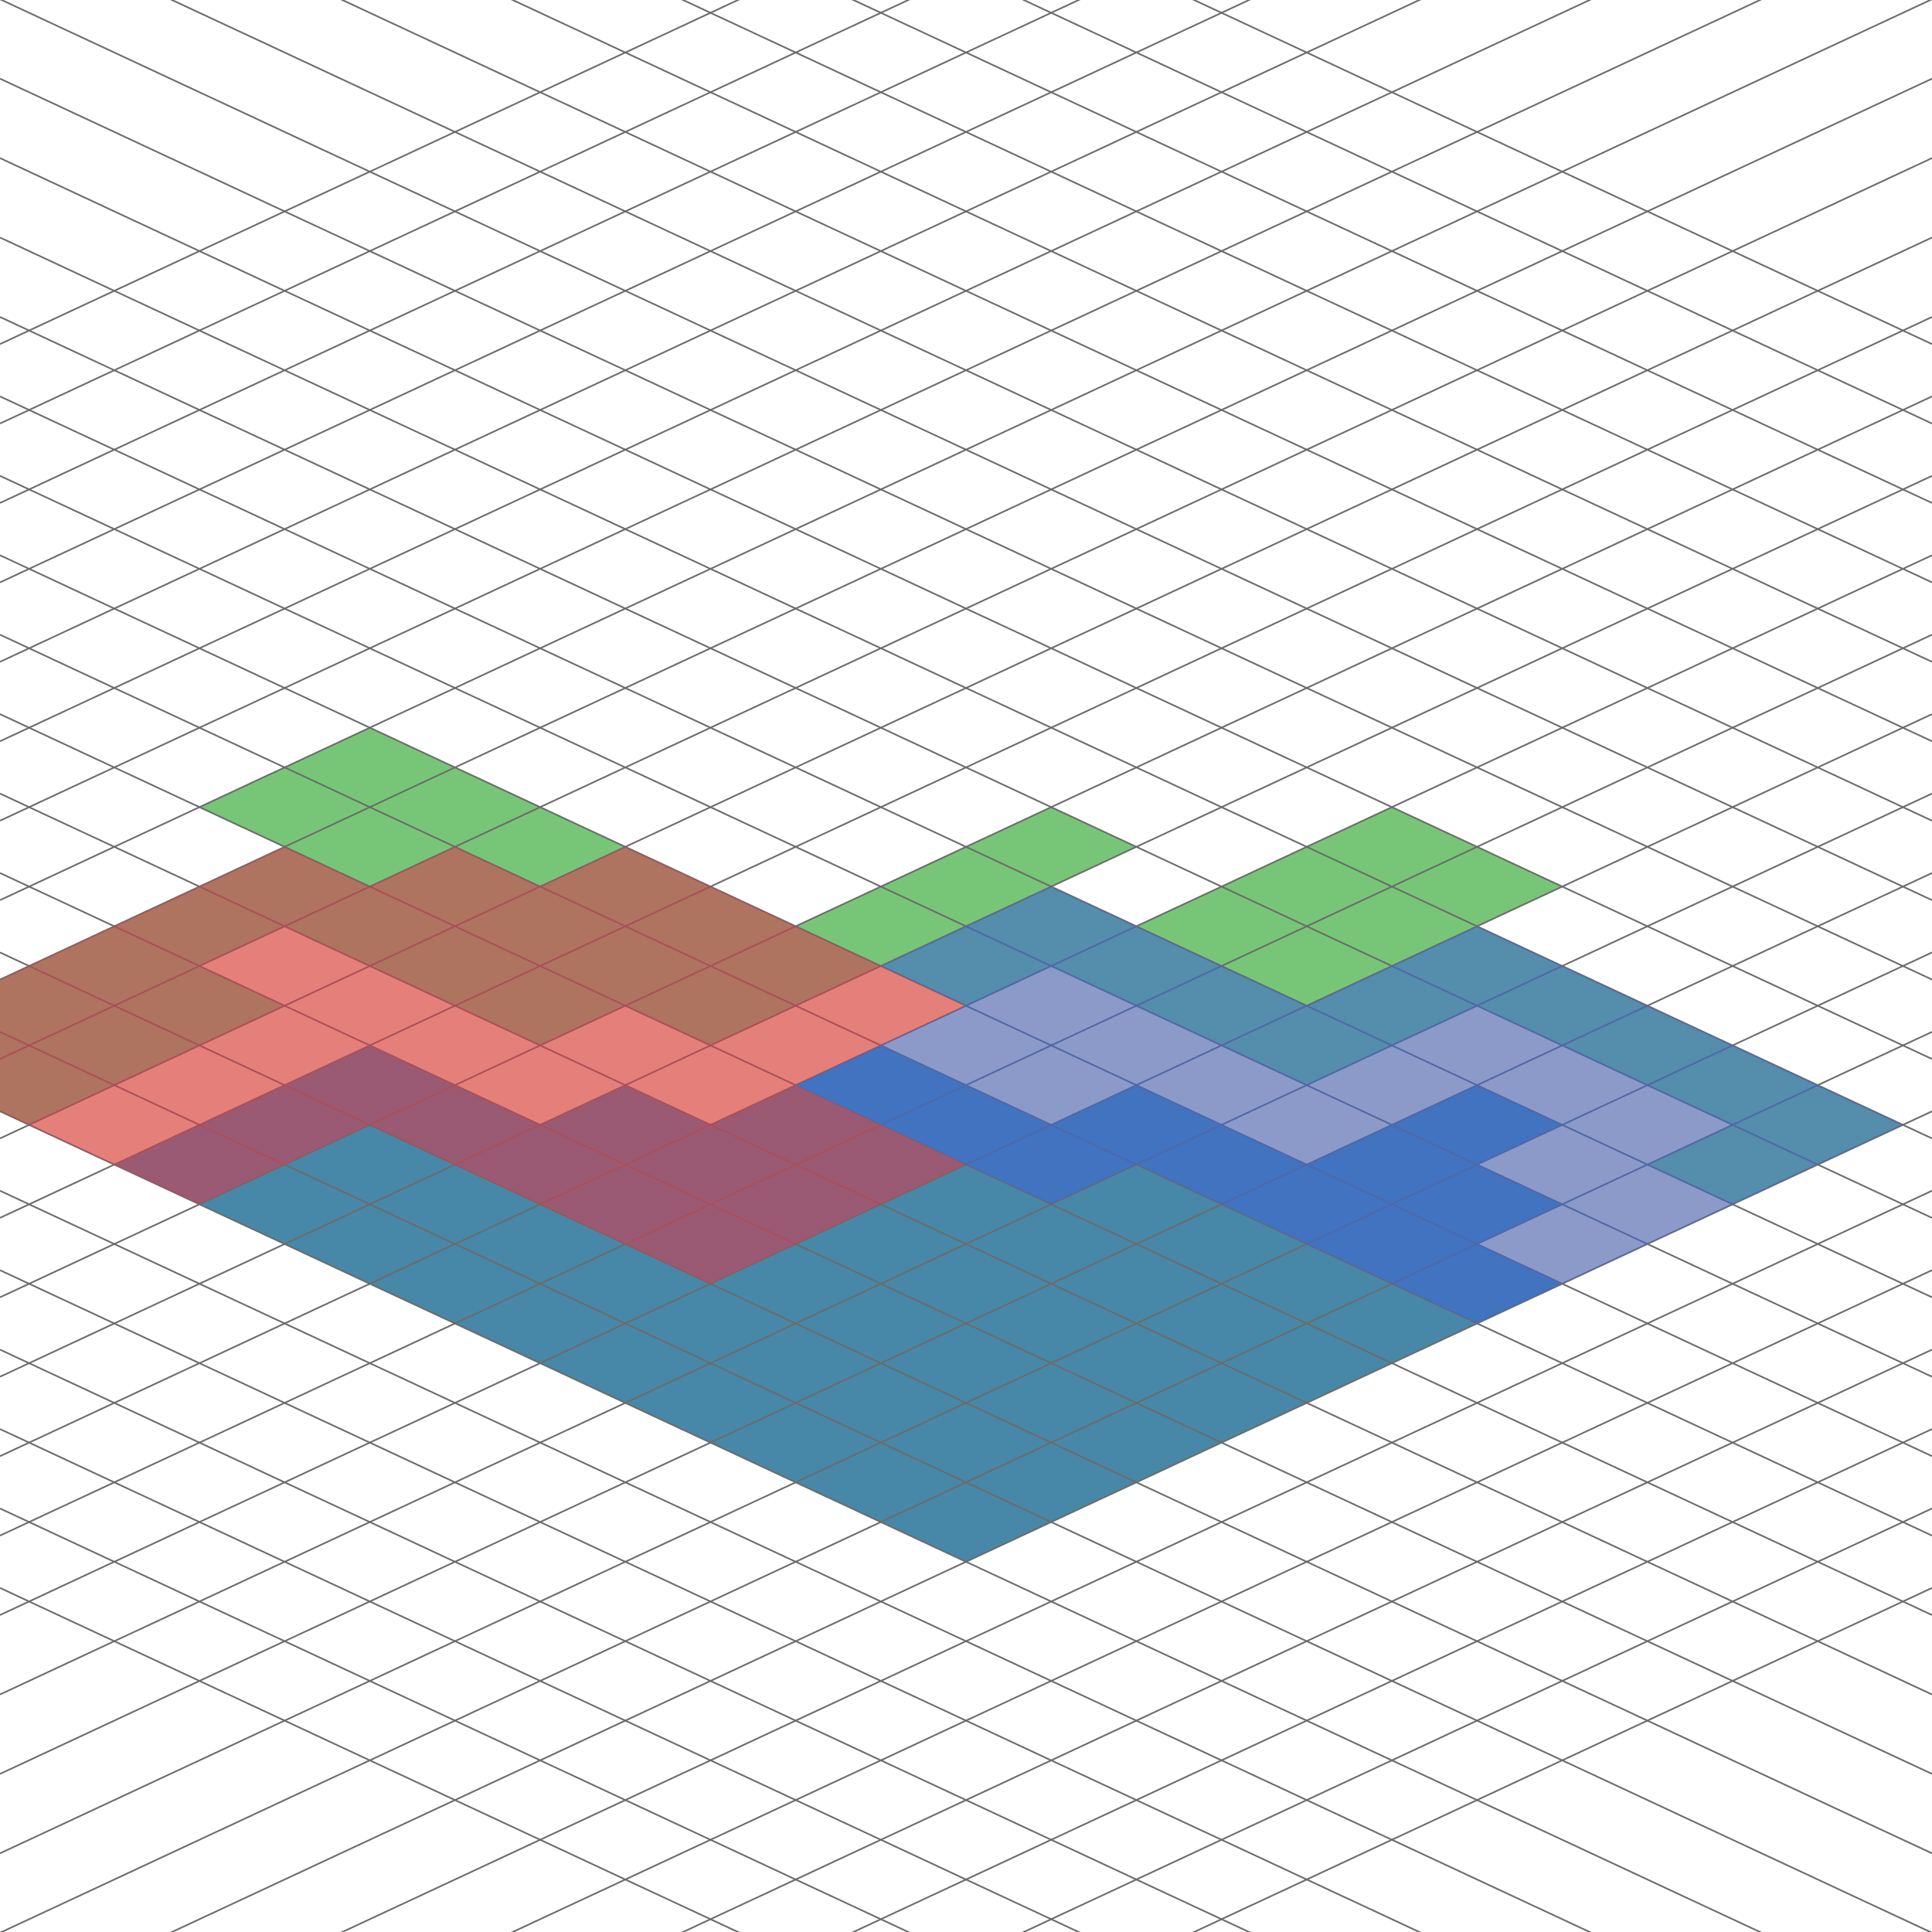 <svg id="Layer_1" data-name="Layer 1" xmlns="http://www.w3.org/2000/svg" viewBox="0 0 595.281 595.281"><defs><style>.cls-1{fill:#77c677;}.cls-2{fill:#f9e5b9;}.cls-3{fill:#4788a8;}.cls-4{fill:none;stroke:#6b6b6b;stroke-miterlimit:10;stroke-width:0.5px;}.cls-5{fill:#d63c4f;opacity:0.59;}.cls-6{fill:#3d65d3;opacity:0.58;}</style></defs><title>FC</title><polygon class="cls-1" points="0 342.411 0 301.821 87.694 260.928 61.45 248.691 113.937 224.216 192.667 260.928 245.154 285.403 297.641 260.928 323.884 248.691 350.127 260.928 323.884 273.166 350.127 285.403 376.371 273.166 428.857 248.691 481.344 273.166 455.101 285.403 586.317 346.591 297.641 481.203 0 342.411"/><polygon class="cls-2" points="8.964 346.591 61.45 322.116 87.694 309.878 61.45 297.641 87.694 285.403 113.937 297.641 166.424 322.116 192.667 309.878 218.911 322.116 271.397 297.641 297.641 309.878 323.884 297.641 402.614 334.353 455.101 309.878 533.831 346.591 507.587 358.828 533.831 371.065 297.641 481.203 8.964 346.591"/><polygon class="cls-3" points="35.207 358.828 113.937 322.116 166.424 346.591 192.667 334.353 218.911 346.591 271.397 322.116 323.884 346.591 350.127 334.353 376.371 346.591 402.614 358.828 455.101 334.353 481.344 346.591 455.101 358.828 481.344 371.065 455.101 383.303 481.344 395.54 297.641 481.203 35.207 358.828"/><line class="cls-4" y1="424.195" x2="595.281" y2="146.611"/><line class="cls-4" y1="448.67" x2="595.281" y2="171.086"/><line class="cls-4" y1="473.145" x2="595.281" y2="195.561"/><line class="cls-4" y1="497.62" x2="595.281" y2="220.036"/><line class="cls-4" y1="522.095" x2="595.281" y2="244.511"/><line class="cls-4" y1="546.57" x2="595.281" y2="268.986"/><line class="cls-4" y1="571.045" x2="595.281" y2="293.461"/><line class="cls-4" y1="595.52" x2="595.281" y2="317.936"/><line class="cls-4" y1="619.995" x2="595.281" y2="342.411"/><line class="cls-4" y1="644.47" x2="595.281" y2="366.886"/><line class="cls-4" y1="668.945" x2="595.281" y2="391.361"/><line class="cls-4" y1="693.42" x2="595.281" y2="415.836"/><line class="cls-4" y1="717.895" x2="595.281" y2="440.31"/><line class="cls-4" y1="742.37" x2="595.281" y2="464.785"/><line class="cls-4" y1="766.845" x2="595.281" y2="489.26"/><line class="cls-4" y1="106.021" x2="595.281" y2="-171.563"/><line class="cls-4" y1="130.496" x2="595.281" y2="-147.088"/><line class="cls-4" y1="154.971" x2="595.281" y2="-122.613"/><line class="cls-4" y1="179.446" x2="595.281" y2="-98.138"/><line class="cls-4" y1="203.921" x2="595.281" y2="-73.664"/><line class="cls-4" y1="228.396" x2="595.281" y2="-49.189"/><line class="cls-4" y1="252.871" x2="595.281" y2="-24.714"/><line class="cls-4" y1="277.346" x2="595.281" y2="-0.239"/><line class="cls-4" y1="301.821" x2="595.281" y2="24.236"/><line class="cls-4" y1="326.295" x2="595.281" y2="48.711"/><line class="cls-4" y1="350.77" x2="595.281" y2="73.186"/><line class="cls-4" y1="375.245" x2="595.281" y2="97.661"/><line class="cls-4" y1="399.72" x2="595.281" y2="122.136"/><line class="cls-4" x1="595.281" y1="424.195" y2="146.611"/><line class="cls-4" x1="595.281" y1="448.67" y2="171.086"/><line class="cls-4" x1="595.281" y1="473.145" y2="195.561"/><line class="cls-4" x1="595.281" y1="497.62" y2="220.036"/><line class="cls-4" x1="595.281" y1="522.095" y2="244.511"/><line class="cls-4" x1="595.281" y1="546.57" y2="268.986"/><line class="cls-4" x1="595.281" y1="571.045" y2="293.461"/><line class="cls-4" x1="595.281" y1="595.52" y2="317.936"/><line class="cls-4" x1="595.281" y1="619.995" y2="342.411"/><line class="cls-4" x1="595.281" y1="644.47" y2="366.886"/><line class="cls-4" x1="595.281" y1="668.945" y2="391.361"/><line class="cls-4" x1="595.281" y1="693.42" y2="415.836"/><line class="cls-4" x1="595.281" y1="717.895" y2="440.31"/><line class="cls-4" x1="595.281" y1="742.37" y2="464.785"/><line class="cls-4" x1="595.281" y1="766.845" y2="489.26"/><line class="cls-4" x1="595.281" y1="106.021" y2="-171.563"/><line class="cls-4" x1="595.281" y1="130.496" y2="-147.088"/><line class="cls-4" x1="595.281" y1="154.971" y2="-122.613"/><line class="cls-4" x1="595.281" y1="179.446" y2="-98.138"/><line class="cls-4" x1="595.281" y1="203.921" y2="-73.664"/><line class="cls-4" x1="595.281" y1="228.396" y2="-49.189"/><line class="cls-4" x1="595.281" y1="252.871" y2="-24.714"/><line class="cls-4" x1="595.281" y1="277.346" y2="-0.239"/><line class="cls-4" x1="595.281" y1="301.821" y2="24.236"/><line class="cls-4" x1="595.281" y1="326.295" y2="48.711"/><line class="cls-4" x1="595.281" y1="350.77" y2="73.186"/><line class="cls-4" x1="595.281" y1="375.245" y2="97.661"/><line class="cls-4" x1="595.281" y1="399.72" y2="122.136"/><polygon class="cls-5" points="0 342.411 0 301.821 87.694 260.928 113.937 273.166 140.181 260.928 166.424 273.166 192.667 260.928 218.911 273.166 297.641 309.878 245.154 334.353 297.641 358.828 218.823 395.581 113.897 346.62 61.45 371.065 0 342.411"/><polygon class="cls-6" points="323.884 273.166 271.397 297.641 297.641 309.878 245.154 334.353 323.884 371.065 350.127 358.828 402.614 383.303 455.101 407.778 586.317 346.591 455.101 285.403 402.614 309.878 323.884 273.166"/></svg>